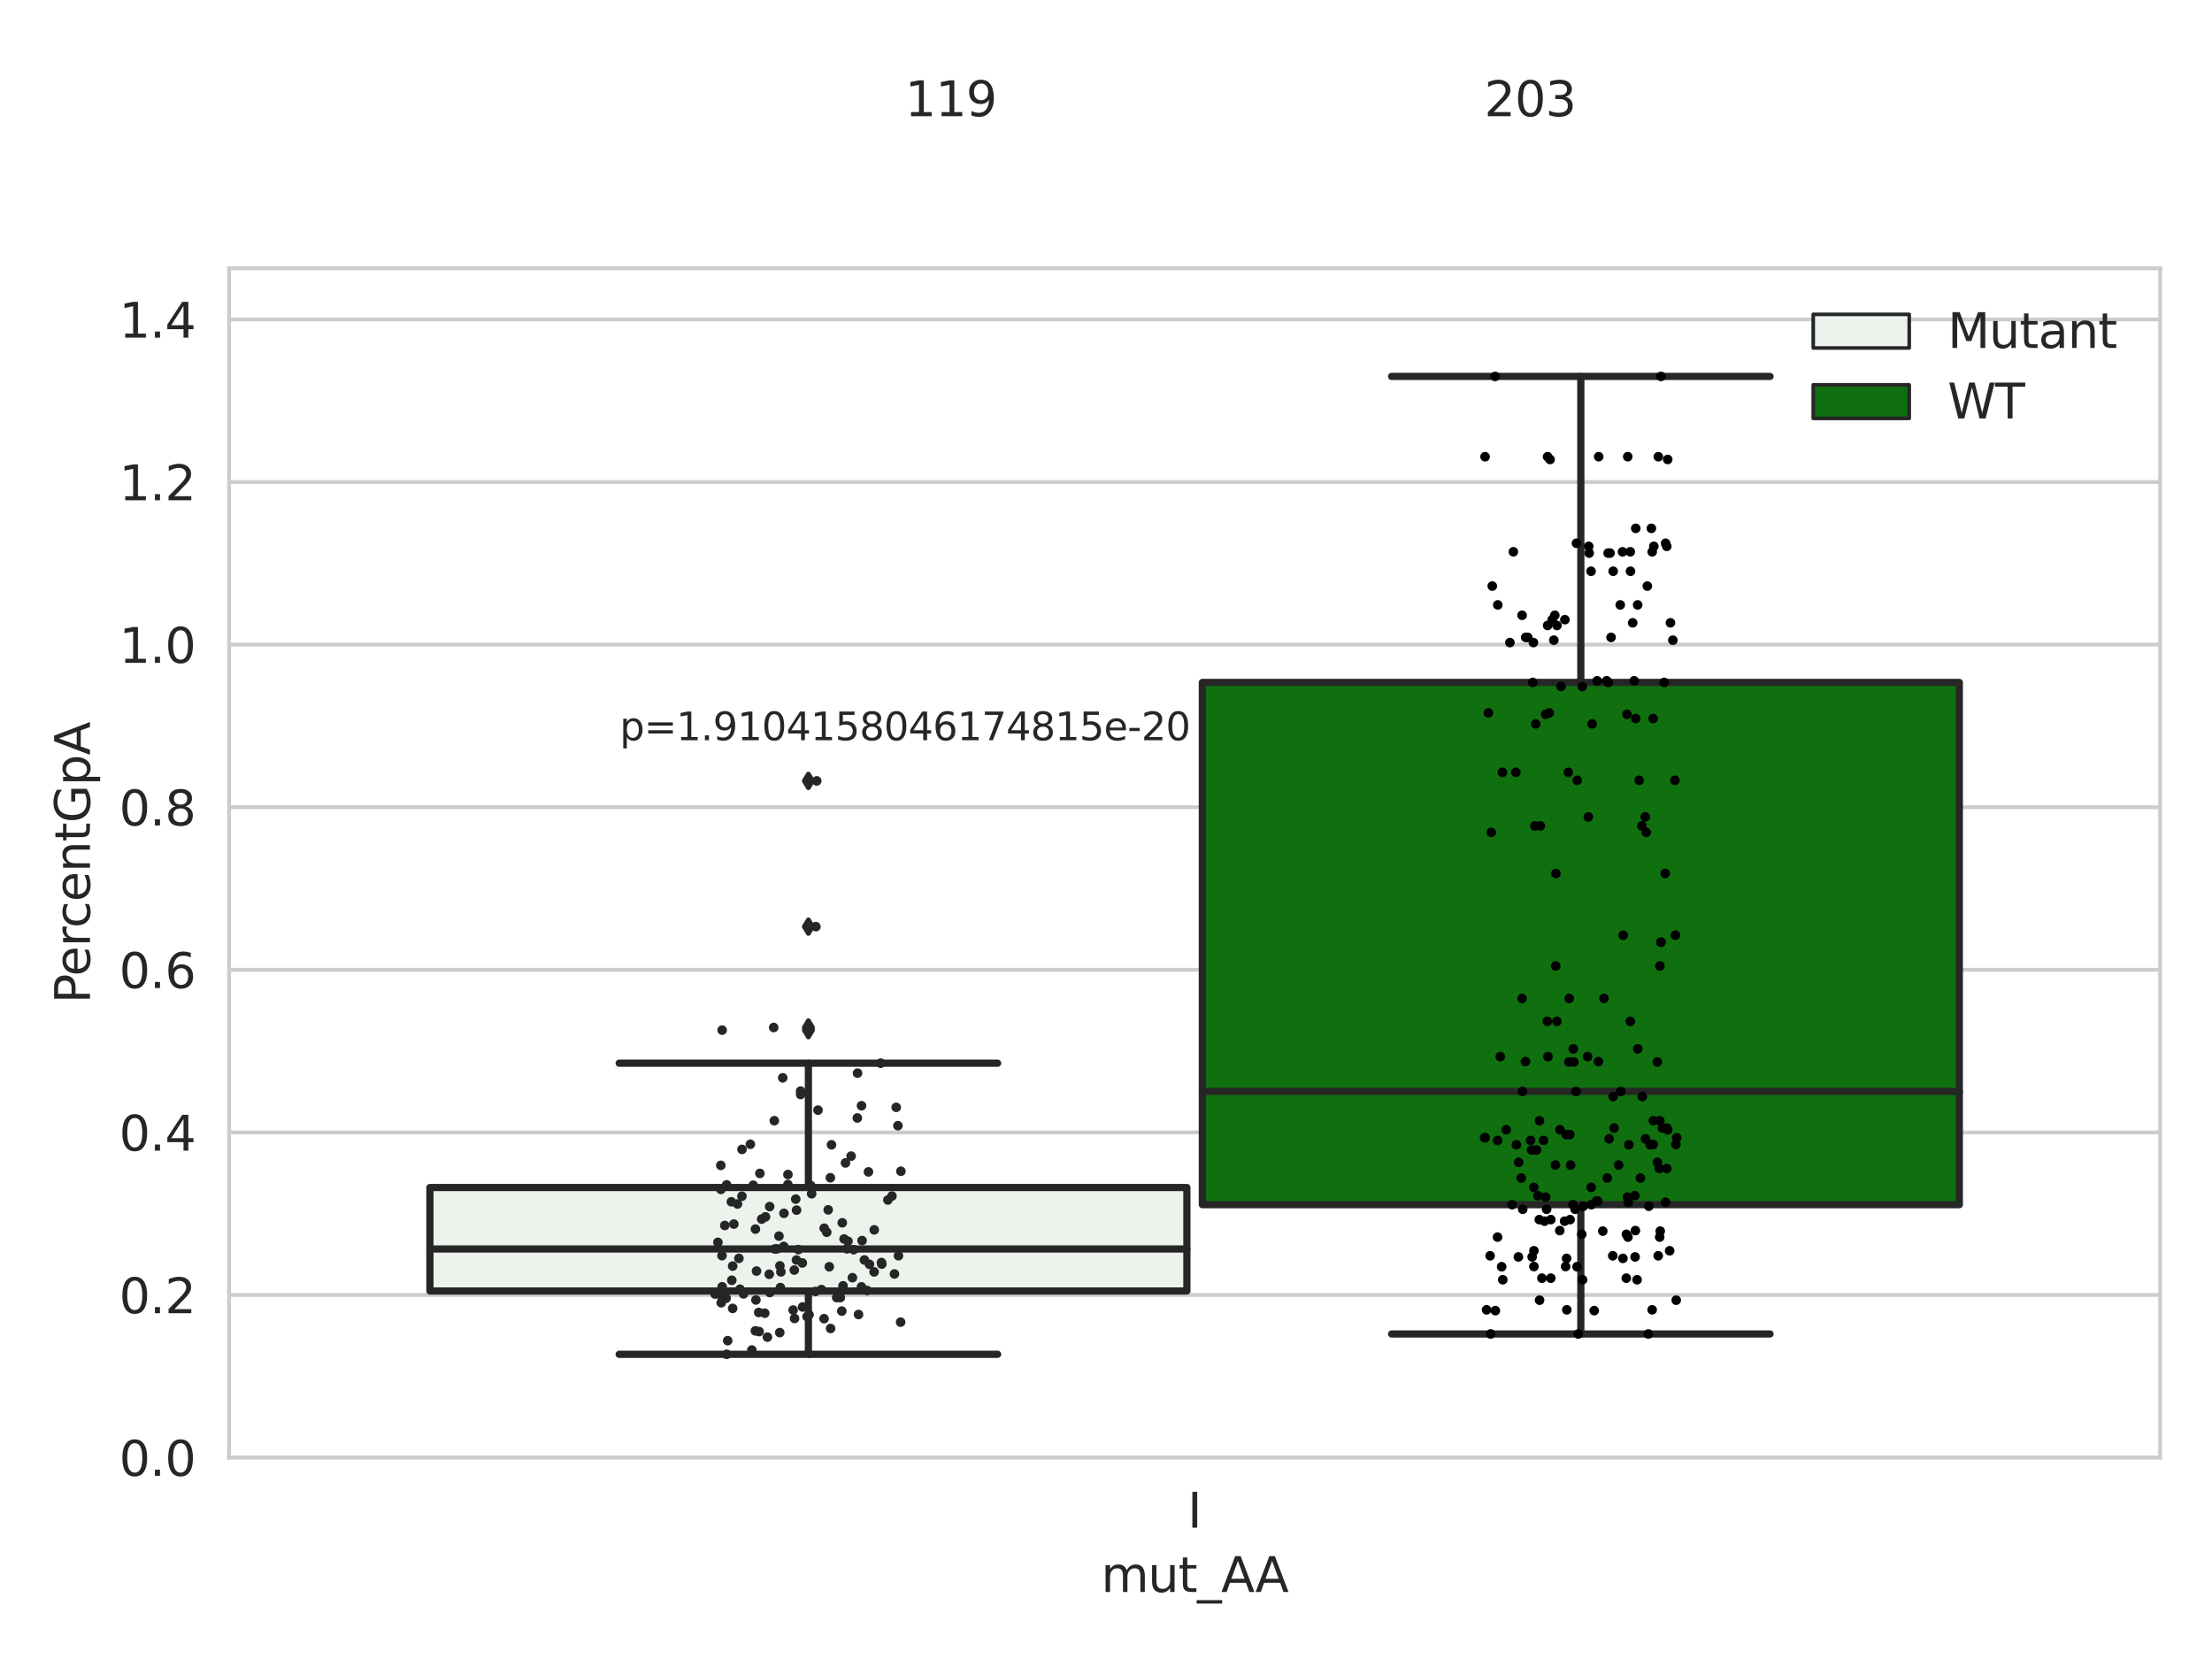 <?xml version="1.0" encoding="utf-8" standalone="no"?>
<!DOCTYPE svg PUBLIC "-//W3C//DTD SVG 1.1//EN"
  "http://www.w3.org/Graphics/SVG/1.1/DTD/svg11.dtd">
<svg xmlns:xlink="http://www.w3.org/1999/xlink" width="460.8pt" height="345.6pt" viewBox="0 0 460.8 345.6" xmlns="http://www.w3.org/2000/svg" version="1.1">
 <defs>
  <style type="text/css">*{stroke-linejoin: round; stroke-linecap: butt}</style>
 </defs>
 <g id="figure_1">
  <g id="patch_1">
   <path d="M 0 345.6 
L 460.8 345.6 
L 460.8 0 
L 0 0 
z
" style="fill: #ffffff"/>
  </g>
  <g id="axes_1">
   <g id="patch_2">
    <path d="M 47.72 303.64 
L 450 303.64 
L 450 55.89 
L 47.72 55.89 
z
" style="fill: #ffffff"/>
   </g>
   <g id="matplotlib.axis_1">
    <g id="xtick_1">
     <g id="text_1">
      <!-- I -->
      <g style="fill: #262626" transform="translate(247.385 318.238)scale(0.1 -0.1)">
       <defs>
        <path id="DejaVuSans-49" d="M 628 4666 
L 1259 4666 
L 1259 0 
L 628 0 
L 628 4666 
z
" transform="scale(0.016)"/>
       </defs>
       <use xlink:href="#DejaVuSans-49"/>
      </g>
     </g>
    </g>
    <g id="text_2">
     <!-- mut_AA -->
     <g style="fill: #262626" transform="translate(229.383 331.638)scale(0.1 -0.1)">
      <defs>
       <path id="DejaVuSans-6d" d="M 3328 2828 
Q 3544 3216 3844 3400 
Q 4144 3584 4550 3584 
Q 5097 3584 5394 3201 
Q 5691 2819 5691 2113 
L 5691 0 
L 5113 0 
L 5113 2094 
Q 5113 2597 4934 2840 
Q 4756 3084 4391 3084 
Q 3944 3084 3684 2787 
Q 3425 2491 3425 1978 
L 3425 0 
L 2847 0 
L 2847 2094 
Q 2847 2600 2669 2842 
Q 2491 3084 2119 3084 
Q 1678 3084 1418 2786 
Q 1159 2488 1159 1978 
L 1159 0 
L 581 0 
L 581 3500 
L 1159 3500 
L 1159 2956 
Q 1356 3278 1631 3431 
Q 1906 3584 2284 3584 
Q 2666 3584 2933 3390 
Q 3200 3197 3328 2828 
z
" transform="scale(0.016)"/>
       <path id="DejaVuSans-75" d="M 544 1381 
L 544 3500 
L 1119 3500 
L 1119 1403 
Q 1119 906 1312 657 
Q 1506 409 1894 409 
Q 2359 409 2629 706 
Q 2900 1003 2900 1516 
L 2900 3500 
L 3475 3500 
L 3475 0 
L 2900 0 
L 2900 538 
Q 2691 219 2414 64 
Q 2138 -91 1772 -91 
Q 1169 -91 856 284 
Q 544 659 544 1381 
z
M 1991 3584 
L 1991 3584 
z
" transform="scale(0.016)"/>
       <path id="DejaVuSans-74" d="M 1172 4494 
L 1172 3500 
L 2356 3500 
L 2356 3053 
L 1172 3053 
L 1172 1153 
Q 1172 725 1289 603 
Q 1406 481 1766 481 
L 2356 481 
L 2356 0 
L 1766 0 
Q 1100 0 847 248 
Q 594 497 594 1153 
L 594 3053 
L 172 3053 
L 172 3500 
L 594 3500 
L 594 4494 
L 1172 4494 
z
" transform="scale(0.016)"/>
       <path id="DejaVuSans-5f" d="M 3263 -1063 
L 3263 -1509 
L -63 -1509 
L -63 -1063 
L 3263 -1063 
z
" transform="scale(0.016)"/>
       <path id="DejaVuSans-41" d="M 2188 4044 
L 1331 1722 
L 3047 1722 
L 2188 4044 
z
M 1831 4666 
L 2547 4666 
L 4325 0 
L 3669 0 
L 3244 1197 
L 1141 1197 
L 716 0 
L 50 0 
L 1831 4666 
z
" transform="scale(0.016)"/>
      </defs>
      <use xlink:href="#DejaVuSans-6d"/>
      <use xlink:href="#DejaVuSans-75" x="97.412"/>
      <use xlink:href="#DejaVuSans-74" x="160.791"/>
      <use xlink:href="#DejaVuSans-5f" x="200"/>
      <use xlink:href="#DejaVuSans-41" x="250"/>
      <use xlink:href="#DejaVuSans-41" x="321.158"/>
     </g>
    </g>
   </g>
   <g id="matplotlib.axis_2">
    <g id="ytick_1">
     <g id="line2d_1">
      <path d="M 47.72 303.64 
L 450 303.64 
" clip-path="url(#p219a4d8adb)" style="fill: none; stroke: #cccccc; stroke-width: 0.8; stroke-linecap: round"/>
     </g>
     <g id="text_3">
      <!-- 0.0 -->
      <g style="fill: #262626" transform="translate(24.817 307.439)scale(0.1 -0.1)">
       <defs>
        <path id="DejaVuSans-30" d="M 2034 4250 
Q 1547 4250 1301 3770 
Q 1056 3291 1056 2328 
Q 1056 1369 1301 889 
Q 1547 409 2034 409 
Q 2525 409 2770 889 
Q 3016 1369 3016 2328 
Q 3016 3291 2770 3770 
Q 2525 4250 2034 4250 
z
M 2034 4750 
Q 2819 4750 3233 4129 
Q 3647 3509 3647 2328 
Q 3647 1150 3233 529 
Q 2819 -91 2034 -91 
Q 1250 -91 836 529 
Q 422 1150 422 2328 
Q 422 3509 836 4129 
Q 1250 4750 2034 4750 
z
" transform="scale(0.016)"/>
        <path id="DejaVuSans-2e" d="M 684 794 
L 1344 794 
L 1344 0 
L 684 0 
L 684 794 
z
" transform="scale(0.016)"/>
       </defs>
       <use xlink:href="#DejaVuSans-30"/>
       <use xlink:href="#DejaVuSans-2e" x="63.623"/>
       <use xlink:href="#DejaVuSans-30" x="95.41"/>
      </g>
     </g>
    </g>
    <g id="ytick_2">
     <g id="line2d_2">
      <path d="M 47.72 269.769 
L 450 269.769 
" clip-path="url(#p219a4d8adb)" style="fill: none; stroke: #cccccc; stroke-width: 0.8; stroke-linecap: round"/>
     </g>
     <g id="text_4">
      <!-- 0.2 -->
      <g style="fill: #262626" transform="translate(24.817 273.568)scale(0.1 -0.1)">
       <defs>
        <path id="DejaVuSans-32" d="M 1228 531 
L 3431 531 
L 3431 0 
L 469 0 
L 469 531 
Q 828 903 1448 1529 
Q 2069 2156 2228 2338 
Q 2531 2678 2651 2914 
Q 2772 3150 2772 3378 
Q 2772 3750 2511 3984 
Q 2250 4219 1831 4219 
Q 1534 4219 1204 4116 
Q 875 4013 500 3803 
L 500 4441 
Q 881 4594 1212 4672 
Q 1544 4750 1819 4750 
Q 2544 4750 2975 4387 
Q 3406 4025 3406 3419 
Q 3406 3131 3298 2873 
Q 3191 2616 2906 2266 
Q 2828 2175 2409 1742 
Q 1991 1309 1228 531 
z
" transform="scale(0.016)"/>
       </defs>
       <use xlink:href="#DejaVuSans-30"/>
       <use xlink:href="#DejaVuSans-2e" x="63.623"/>
       <use xlink:href="#DejaVuSans-32" x="95.41"/>
      </g>
     </g>
    </g>
    <g id="ytick_3">
     <g id="line2d_3">
      <path d="M 47.72 235.898 
L 450 235.898 
" clip-path="url(#p219a4d8adb)" style="fill: none; stroke: #cccccc; stroke-width: 0.8; stroke-linecap: round"/>
     </g>
     <g id="text_5">
      <!-- 0.4 -->
      <g style="fill: #262626" transform="translate(24.817 239.697)scale(0.1 -0.1)">
       <defs>
        <path id="DejaVuSans-34" d="M 2419 4116 
L 825 1625 
L 2419 1625 
L 2419 4116 
z
M 2253 4666 
L 3047 4666 
L 3047 1625 
L 3713 1625 
L 3713 1100 
L 3047 1100 
L 3047 0 
L 2419 0 
L 2419 1100 
L 313 1100 
L 313 1709 
L 2253 4666 
z
" transform="scale(0.016)"/>
       </defs>
       <use xlink:href="#DejaVuSans-30"/>
       <use xlink:href="#DejaVuSans-2e" x="63.623"/>
       <use xlink:href="#DejaVuSans-34" x="95.41"/>
      </g>
     </g>
    </g>
    <g id="ytick_4">
     <g id="line2d_4">
      <path d="M 47.72 202.026 
L 450 202.026 
" clip-path="url(#p219a4d8adb)" style="fill: none; stroke: #cccccc; stroke-width: 0.8; stroke-linecap: round"/>
     </g>
     <g id="text_6">
      <!-- 0.6 -->
      <g style="fill: #262626" transform="translate(24.817 205.826)scale(0.1 -0.1)">
       <defs>
        <path id="DejaVuSans-36" d="M 2113 2584 
Q 1688 2584 1439 2293 
Q 1191 2003 1191 1497 
Q 1191 994 1439 701 
Q 1688 409 2113 409 
Q 2538 409 2786 701 
Q 3034 994 3034 1497 
Q 3034 2003 2786 2293 
Q 2538 2584 2113 2584 
z
M 3366 4563 
L 3366 3988 
Q 3128 4100 2886 4159 
Q 2644 4219 2406 4219 
Q 1781 4219 1451 3797 
Q 1122 3375 1075 2522 
Q 1259 2794 1537 2939 
Q 1816 3084 2150 3084 
Q 2853 3084 3261 2657 
Q 3669 2231 3669 1497 
Q 3669 778 3244 343 
Q 2819 -91 2113 -91 
Q 1303 -91 875 529 
Q 447 1150 447 2328 
Q 447 3434 972 4092 
Q 1497 4750 2381 4750 
Q 2619 4750 2861 4703 
Q 3103 4656 3366 4563 
z
" transform="scale(0.016)"/>
       </defs>
       <use xlink:href="#DejaVuSans-30"/>
       <use xlink:href="#DejaVuSans-2e" x="63.623"/>
       <use xlink:href="#DejaVuSans-36" x="95.41"/>
      </g>
     </g>
    </g>
    <g id="ytick_5">
     <g id="line2d_5">
      <path d="M 47.72 168.155 
L 450 168.155 
" clip-path="url(#p219a4d8adb)" style="fill: none; stroke: #cccccc; stroke-width: 0.8; stroke-linecap: round"/>
     </g>
     <g id="text_7">
      <!-- 0.8 -->
      <g style="fill: #262626" transform="translate(24.817 171.954)scale(0.1 -0.1)">
       <defs>
        <path id="DejaVuSans-38" d="M 2034 2216 
Q 1584 2216 1326 1975 
Q 1069 1734 1069 1313 
Q 1069 891 1326 650 
Q 1584 409 2034 409 
Q 2484 409 2743 651 
Q 3003 894 3003 1313 
Q 3003 1734 2745 1975 
Q 2488 2216 2034 2216 
z
M 1403 2484 
Q 997 2584 770 2862 
Q 544 3141 544 3541 
Q 544 4100 942 4425 
Q 1341 4750 2034 4750 
Q 2731 4750 3128 4425 
Q 3525 4100 3525 3541 
Q 3525 3141 3298 2862 
Q 3072 2584 2669 2484 
Q 3125 2378 3379 2068 
Q 3634 1759 3634 1313 
Q 3634 634 3220 271 
Q 2806 -91 2034 -91 
Q 1263 -91 848 271 
Q 434 634 434 1313 
Q 434 1759 690 2068 
Q 947 2378 1403 2484 
z
M 1172 3481 
Q 1172 3119 1398 2916 
Q 1625 2713 2034 2713 
Q 2441 2713 2670 2916 
Q 2900 3119 2900 3481 
Q 2900 3844 2670 4047 
Q 2441 4250 2034 4250 
Q 1625 4250 1398 4047 
Q 1172 3844 1172 3481 
z
" transform="scale(0.016)"/>
       </defs>
       <use xlink:href="#DejaVuSans-30"/>
       <use xlink:href="#DejaVuSans-2e" x="63.623"/>
       <use xlink:href="#DejaVuSans-38" x="95.41"/>
      </g>
     </g>
    </g>
    <g id="ytick_6">
     <g id="line2d_6">
      <path d="M 47.72 134.284 
L 450 134.284 
" clip-path="url(#p219a4d8adb)" style="fill: none; stroke: #cccccc; stroke-width: 0.8; stroke-linecap: round"/>
     </g>
     <g id="text_8">
      <!-- 1.0 -->
      <g style="fill: #262626" transform="translate(24.817 138.083)scale(0.1 -0.1)">
       <defs>
        <path id="DejaVuSans-31" d="M 794 531 
L 1825 531 
L 1825 4091 
L 703 3866 
L 703 4441 
L 1819 4666 
L 2450 4666 
L 2450 531 
L 3481 531 
L 3481 0 
L 794 0 
L 794 531 
z
" transform="scale(0.016)"/>
       </defs>
       <use xlink:href="#DejaVuSans-31"/>
       <use xlink:href="#DejaVuSans-2e" x="63.623"/>
       <use xlink:href="#DejaVuSans-30" x="95.41"/>
      </g>
     </g>
    </g>
    <g id="ytick_7">
     <g id="line2d_7">
      <path d="M 47.72 100.413 
L 450 100.413 
" clip-path="url(#p219a4d8adb)" style="fill: none; stroke: #cccccc; stroke-width: 0.8; stroke-linecap: round"/>
     </g>
     <g id="text_9">
      <!-- 1.2 -->
      <g style="fill: #262626" transform="translate(24.817 104.212)scale(0.1 -0.1)">
       <use xlink:href="#DejaVuSans-31"/>
       <use xlink:href="#DejaVuSans-2e" x="63.623"/>
       <use xlink:href="#DejaVuSans-32" x="95.41"/>
      </g>
     </g>
    </g>
    <g id="ytick_8">
     <g id="line2d_8">
      <path d="M 47.72 66.542 
L 450 66.542 
" clip-path="url(#p219a4d8adb)" style="fill: none; stroke: #cccccc; stroke-width: 0.8; stroke-linecap: round"/>
     </g>
     <g id="text_10">
      <!-- 1.4 -->
      <g style="fill: #262626" transform="translate(24.817 70.341)scale(0.1 -0.1)">
       <use xlink:href="#DejaVuSans-31"/>
       <use xlink:href="#DejaVuSans-2e" x="63.623"/>
       <use xlink:href="#DejaVuSans-34" x="95.41"/>
      </g>
     </g>
    </g>
    <g id="text_11">
     <!-- PercentGpA -->
     <g style="fill: #262626" transform="translate(18.737 209.041)rotate(-90)scale(0.1 -0.1)">
      <defs>
       <path id="DejaVuSans-50" d="M 1259 4147 
L 1259 2394 
L 2053 2394 
Q 2494 2394 2734 2622 
Q 2975 2850 2975 3272 
Q 2975 3691 2734 3919 
Q 2494 4147 2053 4147 
L 1259 4147 
z
M 628 4666 
L 2053 4666 
Q 2838 4666 3239 4311 
Q 3641 3956 3641 3272 
Q 3641 2581 3239 2228 
Q 2838 1875 2053 1875 
L 1259 1875 
L 1259 0 
L 628 0 
L 628 4666 
z
" transform="scale(0.016)"/>
       <path id="DejaVuSans-65" d="M 3597 1894 
L 3597 1613 
L 953 1613 
Q 991 1019 1311 708 
Q 1631 397 2203 397 
Q 2534 397 2845 478 
Q 3156 559 3463 722 
L 3463 178 
Q 3153 47 2828 -22 
Q 2503 -91 2169 -91 
Q 1331 -91 842 396 
Q 353 884 353 1716 
Q 353 2575 817 3079 
Q 1281 3584 2069 3584 
Q 2775 3584 3186 3129 
Q 3597 2675 3597 1894 
z
M 3022 2063 
Q 3016 2534 2758 2815 
Q 2500 3097 2075 3097 
Q 1594 3097 1305 2825 
Q 1016 2553 972 2059 
L 3022 2063 
z
" transform="scale(0.016)"/>
       <path id="DejaVuSans-72" d="M 2631 2963 
Q 2534 3019 2420 3045 
Q 2306 3072 2169 3072 
Q 1681 3072 1420 2755 
Q 1159 2438 1159 1844 
L 1159 0 
L 581 0 
L 581 3500 
L 1159 3500 
L 1159 2956 
Q 1341 3275 1631 3429 
Q 1922 3584 2338 3584 
Q 2397 3584 2469 3576 
Q 2541 3569 2628 3553 
L 2631 2963 
z
" transform="scale(0.016)"/>
       <path id="DejaVuSans-63" d="M 3122 3366 
L 3122 2828 
Q 2878 2963 2633 3030 
Q 2388 3097 2138 3097 
Q 1578 3097 1268 2742 
Q 959 2388 959 1747 
Q 959 1106 1268 751 
Q 1578 397 2138 397 
Q 2388 397 2633 464 
Q 2878 531 3122 666 
L 3122 134 
Q 2881 22 2623 -34 
Q 2366 -91 2075 -91 
Q 1284 -91 818 406 
Q 353 903 353 1747 
Q 353 2603 823 3093 
Q 1294 3584 2113 3584 
Q 2378 3584 2631 3529 
Q 2884 3475 3122 3366 
z
" transform="scale(0.016)"/>
       <path id="DejaVuSans-6e" d="M 3513 2113 
L 3513 0 
L 2938 0 
L 2938 2094 
Q 2938 2591 2744 2837 
Q 2550 3084 2163 3084 
Q 1697 3084 1428 2787 
Q 1159 2491 1159 1978 
L 1159 0 
L 581 0 
L 581 3500 
L 1159 3500 
L 1159 2956 
Q 1366 3272 1645 3428 
Q 1925 3584 2291 3584 
Q 2894 3584 3203 3211 
Q 3513 2838 3513 2113 
z
" transform="scale(0.016)"/>
       <path id="DejaVuSans-47" d="M 3809 666 
L 3809 1919 
L 2778 1919 
L 2778 2438 
L 4434 2438 
L 4434 434 
Q 4069 175 3628 42 
Q 3188 -91 2688 -91 
Q 1594 -91 976 548 
Q 359 1188 359 2328 
Q 359 3472 976 4111 
Q 1594 4750 2688 4750 
Q 3144 4750 3555 4637 
Q 3966 4525 4313 4306 
L 4313 3634 
Q 3963 3931 3569 4081 
Q 3175 4231 2741 4231 
Q 1884 4231 1454 3753 
Q 1025 3275 1025 2328 
Q 1025 1384 1454 906 
Q 1884 428 2741 428 
Q 3075 428 3337 486 
Q 3600 544 3809 666 
z
" transform="scale(0.016)"/>
       <path id="DejaVuSans-70" d="M 1159 525 
L 1159 -1331 
L 581 -1331 
L 581 3500 
L 1159 3500 
L 1159 2969 
Q 1341 3281 1617 3432 
Q 1894 3584 2278 3584 
Q 2916 3584 3314 3078 
Q 3713 2572 3713 1747 
Q 3713 922 3314 415 
Q 2916 -91 2278 -91 
Q 1894 -91 1617 61 
Q 1341 213 1159 525 
z
M 3116 1747 
Q 3116 2381 2855 2742 
Q 2594 3103 2138 3103 
Q 1681 3103 1420 2742 
Q 1159 2381 1159 1747 
Q 1159 1113 1420 752 
Q 1681 391 2138 391 
Q 2594 391 2855 752 
Q 3116 1113 3116 1747 
z
" transform="scale(0.016)"/>
      </defs>
      <use xlink:href="#DejaVuSans-50"/>
      <use xlink:href="#DejaVuSans-65" x="56.678"/>
      <use xlink:href="#DejaVuSans-72" x="118.201"/>
      <use xlink:href="#DejaVuSans-63" x="157.064"/>
      <use xlink:href="#DejaVuSans-65" x="212.045"/>
      <use xlink:href="#DejaVuSans-6e" x="273.568"/>
      <use xlink:href="#DejaVuSans-74" x="336.947"/>
      <use xlink:href="#DejaVuSans-47" x="376.156"/>
      <use xlink:href="#DejaVuSans-70" x="453.646"/>
      <use xlink:href="#DejaVuSans-41" x="517.123"/>
     </g>
    </g>
   </g>
   <g id="patch_3">
    <path d="M 89.557 268.931 
L 247.251 268.931 
L 247.251 247.379 
L 89.557 247.379 
L 89.557 268.931 
z
" clip-path="url(#p219a4d8adb)" style="fill: #ecf2ec; stroke: #262626; stroke-width: 1.5; stroke-linejoin: miter"/>
   </g>
   <g id="patch_4">
    <path d="M 250.469 250.954 
L 408.163 250.954 
L 408.163 142.158 
L 250.469 142.158 
L 250.469 250.954 
z
" clip-path="url(#p219a4d8adb)" style="fill: #107010; stroke: #262626; stroke-width: 1.5; stroke-linejoin: miter"/>
   </g>
   <g id="patch_5">
    <path d="M 248.86 303.64 
L 248.86 303.64 
L 248.86 303.64 
L 248.86 303.64 
z
" clip-path="url(#p219a4d8adb)" style="fill: #ecf2ec; stroke: #262626; stroke-width: 0.75; stroke-linejoin: miter"/>
   </g>
   <g id="patch_6">
    <path d="M 248.86 303.64 
L 248.86 303.64 
L 248.86 303.64 
L 248.86 303.64 
z
" clip-path="url(#p219a4d8adb)" style="fill: #107010; stroke: #262626; stroke-width: 0.75; stroke-linejoin: miter"/>
   </g>
   <g id="PathCollection_1"/>
   <g id="PathCollection_2"/>
   <g id="line2d_9">
    <path d="M 168.404 268.931 
L 168.404 282.127 
" clip-path="url(#p219a4d8adb)" style="fill: none; stroke: #262626; stroke-width: 1.5; stroke-linecap: round"/>
   </g>
   <g id="line2d_10">
    <path d="M 168.404 247.379 
L 168.404 221.48 
" clip-path="url(#p219a4d8adb)" style="fill: none; stroke: #262626; stroke-width: 1.5; stroke-linecap: round"/>
   </g>
   <g id="line2d_11">
    <path d="M 128.981 282.127 
L 207.827 282.127 
" clip-path="url(#p219a4d8adb)" style="fill: none; stroke: #262626; stroke-width: 1.5; stroke-linecap: round"/>
   </g>
   <g id="line2d_12">
    <path d="M 128.981 221.48 
L 207.827 221.48 
" clip-path="url(#p219a4d8adb)" style="fill: none; stroke: #262626; stroke-width: 1.5; stroke-linecap: round"/>
   </g>
   <g id="line2d_13">
    <defs>
     <path id="m3446008f9d" d="M -0 1.414 
L 0.849 0 
L 0 -1.414 
L -0.849 -0 
z
" style="stroke: #262626; stroke-linejoin: miter"/>
    </defs>
    <g clip-path="url(#p219a4d8adb)">
     <use xlink:href="#m3446008f9d" x="168.404" y="214.043" style="fill: #262626; stroke: #262626; stroke-linejoin: miter"/>
     <use xlink:href="#m3446008f9d" x="168.404" y="193.035" style="fill: #262626; stroke: #262626; stroke-linejoin: miter"/>
     <use xlink:href="#m3446008f9d" x="168.404" y="162.674" style="fill: #262626; stroke: #262626; stroke-linejoin: miter"/>
     <use xlink:href="#m3446008f9d" x="168.404" y="214.598" style="fill: #262626; stroke: #262626; stroke-linejoin: miter"/>
    </g>
   </g>
   <g id="line2d_14">
    <path d="M 329.316 250.954 
L 329.316 277.888 
" clip-path="url(#p219a4d8adb)" style="fill: none; stroke: #262626; stroke-width: 1.5; stroke-linecap: round"/>
   </g>
   <g id="line2d_15">
    <path d="M 329.316 142.158 
L 329.316 78.412 
" clip-path="url(#p219a4d8adb)" style="fill: none; stroke: #262626; stroke-width: 1.5; stroke-linecap: round"/>
   </g>
   <g id="line2d_16">
    <path d="M 289.893 277.888 
L 368.739 277.888 
" clip-path="url(#p219a4d8adb)" style="fill: none; stroke: #262626; stroke-width: 1.5; stroke-linecap: round"/>
   </g>
   <g id="line2d_17">
    <path d="M 289.893 78.412 
L 368.739 78.412 
" clip-path="url(#p219a4d8adb)" style="fill: none; stroke: #262626; stroke-width: 1.5; stroke-linecap: round"/>
   </g>
   <g id="line2d_18"/>
   <g id="line2d_19">
    <path d="M 89.557 260.184 
L 247.251 260.184 
" clip-path="url(#p219a4d8adb)" style="fill: none; stroke: #262626; stroke-width: 1.5; stroke-linecap: round"/>
   </g>
   <g id="line2d_20">
    <path d="M 250.469 227.364 
L 408.163 227.364 
" clip-path="url(#p219a4d8adb)" style="fill: none; stroke: #262626; stroke-width: 1.5; stroke-linecap: round"/>
   </g>
   <g id="patch_7">
    <path d="M 47.72 303.64 
L 47.72 55.89 
" style="fill: none; stroke: #cccccc; stroke-width: 0.8; stroke-linejoin: miter; stroke-linecap: square"/>
   </g>
   <g id="patch_8">
    <path d="M 450 303.64 
L 450 55.89 
" style="fill: none; stroke: #cccccc; stroke-width: 0.8; stroke-linejoin: miter; stroke-linecap: square"/>
   </g>
   <g id="patch_9">
    <path d="M 47.72 303.64 
L 450 303.64 
" style="fill: none; stroke: #cccccc; stroke-width: 0.8; stroke-linejoin: miter; stroke-linecap: square"/>
   </g>
   <g id="patch_10">
    <path d="M 47.72 55.89 
L 450 55.89 
" style="fill: none; stroke: #cccccc; stroke-width: 0.8; stroke-linejoin: miter; stroke-linecap: square"/>
   </g>
   <g id="PathCollection_3">
    <defs>
     <path id="C0_0_e2d0e62e22" d="M 0 1 
C 0.265 1 0.52 0.895 0.707 0.707 
C 0.895 0.52 1 0.265 1 -0 
C 1 -0.265 0.895 -0.52 0.707 -0.707 
C 0.52 -0.895 0.265 -1 0 -1 
C -0.265 -1 -0.52 -0.895 -0.707 -0.707 
C -0.895 -0.52 -1 -0.265 -1 0 
C -1 0.265 -0.895 0.52 -0.707 0.707 
C -0.52 0.895 -0.265 1 0 1 
z
"/>
    </defs>
    <g clip-path="url(#p219a4d8adb)">
     <use xlink:href="#C0_0_e2d0e62e22" x="161.171" y="214.043" style="fill: #262626"/>
    </g>
    <g clip-path="url(#p219a4d8adb)">
     <use xlink:href="#C0_0_e2d0e62e22" x="162.673" y="264.963" style="fill: #262626"/>
    </g>
    <g clip-path="url(#p219a4d8adb)">
     <use xlink:href="#C0_0_e2d0e62e22" x="175.457" y="254.729" style="fill: #262626"/>
    </g>
    <g clip-path="url(#p219a4d8adb)">
     <use xlink:href="#C0_0_e2d0e62e22" x="171.665" y="274.704" style="fill: #262626"/>
    </g>
    <g clip-path="url(#p219a4d8adb)">
     <use xlink:href="#C0_0_e2d0e62e22" x="151.593" y="279.282" style="fill: #262626"/>
    </g>
    <g clip-path="url(#p219a4d8adb)">
     <use xlink:href="#C0_0_e2d0e62e22" x="175.618" y="267.856" style="fill: #262626"/>
    </g>
    <g clip-path="url(#p219a4d8adb)">
     <use xlink:href="#C0_0_e2d0e62e22" x="162.272" y="257.498" style="fill: #262626"/>
    </g>
    <g clip-path="url(#p219a4d8adb)">
     <use xlink:href="#C0_0_e2d0e62e22" x="153.63" y="250.813" style="fill: #262626"/>
    </g>
    <g clip-path="url(#p219a4d8adb)">
     <use xlink:href="#C0_0_e2d0e62e22" x="179.584" y="258.436" style="fill: #262626"/>
    </g>
    <g clip-path="url(#p219a4d8adb)">
     <use xlink:href="#C0_0_e2d0e62e22" x="183.693" y="263.343" style="fill: #262626"/>
    </g>
    <g clip-path="url(#p219a4d8adb)">
     <use xlink:href="#C0_0_e2d0e62e22" x="157.352" y="277.244" style="fill: #262626"/>
    </g>
    <g clip-path="url(#p219a4d8adb)">
     <use xlink:href="#C0_0_e2d0e62e22" x="161.856" y="260.165" style="fill: #262626"/>
    </g>
    <g clip-path="url(#p219a4d8adb)">
     <use xlink:href="#C0_0_e2d0e62e22" x="183.468" y="221.48" style="fill: #262626"/>
    </g>
    <g clip-path="url(#p219a4d8adb)">
     <use xlink:href="#C0_0_e2d0e62e22" x="178.85" y="273.835" style="fill: #262626"/>
    </g>
    <g clip-path="url(#p219a4d8adb)">
     <use xlink:href="#C0_0_e2d0e62e22" x="152.447" y="266.702" style="fill: #262626"/>
    </g>
    <g clip-path="url(#p219a4d8adb)">
     <use xlink:href="#C0_0_e2d0e62e22" x="187.048" y="234.501" style="fill: #262626"/>
    </g>
    <g clip-path="url(#p219a4d8adb)">
     <use xlink:href="#C0_0_e2d0e62e22" x="167.19" y="272.271" style="fill: #262626"/>
    </g>
    <g clip-path="url(#p219a4d8adb)">
     <use xlink:href="#C0_0_e2d0e62e22" x="151.367" y="246.829" style="fill: #262626"/>
    </g>
    <g clip-path="url(#p219a4d8adb)">
     <use xlink:href="#C0_0_e2d0e62e22" x="166.784" y="227.295" style="fill: #262626"/>
    </g>
    <g clip-path="url(#p219a4d8adb)">
     <use xlink:href="#C0_0_e2d0e62e22" x="152.875" y="254.997" style="fill: #262626"/>
    </g>
    <g clip-path="url(#p219a4d8adb)">
     <use xlink:href="#C0_0_e2d0e62e22" x="169.965" y="193.035" style="fill: #262626"/>
    </g>
    <g clip-path="url(#p219a4d8adb)">
     <use xlink:href="#C0_0_e2d0e62e22" x="163.312" y="252.757" style="fill: #262626"/>
    </g>
    <g clip-path="url(#p219a4d8adb)">
     <use xlink:href="#C0_0_e2d0e62e22" x="165.222" y="272.906" style="fill: #262626"/>
    </g>
    <g clip-path="url(#p219a4d8adb)">
     <use xlink:href="#C0_0_e2d0e62e22" x="167.136" y="263.1" style="fill: #262626"/>
    </g>
    <g clip-path="url(#p219a4d8adb)">
     <use xlink:href="#C0_0_e2d0e62e22" x="150.46" y="270.513" style="fill: #262626"/>
    </g>
    <g clip-path="url(#p219a4d8adb)">
     <use xlink:href="#C0_0_e2d0e62e22" x="187.615" y="275.424" style="fill: #262626"/>
    </g>
    <g clip-path="url(#p219a4d8adb)">
     <use xlink:href="#C0_0_e2d0e62e22" x="179.47" y="230.349" style="fill: #262626"/>
    </g>
    <g clip-path="url(#p219a4d8adb)">
     <use xlink:href="#C0_0_e2d0e62e22" x="160.25" y="265.457" style="fill: #262626"/>
    </g>
    <g clip-path="url(#p219a4d8adb)">
     <use xlink:href="#C0_0_e2d0e62e22" x="169.084" y="248.679" style="fill: #262626"/>
    </g>
    <g clip-path="url(#p219a4d8adb)">
     <use xlink:href="#C0_0_e2d0e62e22" x="170.405" y="231.262" style="fill: #262626"/>
    </g>
    <g clip-path="url(#p219a4d8adb)">
     <use xlink:href="#C0_0_e2d0e62e22" x="162.47" y="263.703" style="fill: #262626"/>
    </g>
    <g clip-path="url(#p219a4d8adb)">
     <use xlink:href="#C0_0_e2d0e62e22" x="187.173" y="261.594" style="fill: #262626"/>
    </g>
    <g clip-path="url(#p219a4d8adb)">
     <use xlink:href="#C0_0_e2d0e62e22" x="172.756" y="263.888" style="fill: #262626"/>
    </g>
    <g clip-path="url(#p219a4d8adb)">
     <use xlink:href="#C0_0_e2d0e62e22" x="152.629" y="263.748" style="fill: #262626"/>
    </g>
    <g clip-path="url(#p219a4d8adb)">
     <use xlink:href="#C0_0_e2d0e62e22" x="149.553" y="258.798" style="fill: #262626"/>
    </g>
    <g clip-path="url(#p219a4d8adb)">
     <use xlink:href="#C0_0_e2d0e62e22" x="180.644" y="268.83" style="fill: #262626"/>
    </g>
    <g clip-path="url(#p219a4d8adb)">
     <use xlink:href="#C0_0_e2d0e62e22" x="150.44" y="268.06" style="fill: #262626"/>
    </g>
    <g clip-path="url(#p219a4d8adb)">
     <use xlink:href="#C0_0_e2d0e62e22" x="160.358" y="269.258" style="fill: #262626"/>
    </g>
    <g clip-path="url(#p219a4d8adb)">
     <use xlink:href="#C0_0_e2d0e62e22" x="175.059" y="270.312" style="fill: #262626"/>
    </g>
    <g clip-path="url(#p219a4d8adb)">
     <use xlink:href="#C0_0_e2d0e62e22" x="175.361" y="273.124" style="fill: #262626"/>
    </g>
    <g clip-path="url(#p219a4d8adb)">
     <use xlink:href="#C0_0_e2d0e62e22" x="181.125" y="263.381" style="fill: #262626"/>
    </g>
    <g clip-path="url(#p219a4d8adb)">
     <use xlink:href="#C0_0_e2d0e62e22" x="165.518" y="274.663" style="fill: #262626"/>
    </g>
    <g clip-path="url(#p219a4d8adb)">
     <use xlink:href="#C0_0_e2d0e62e22" x="157.599" y="264.786" style="fill: #262626"/>
    </g>
    <g clip-path="url(#p219a4d8adb)">
     <use xlink:href="#C0_0_e2d0e62e22" x="156.618" y="281.239" style="fill: #262626"/>
    </g>
    <g clip-path="url(#p219a4d8adb)">
     <use xlink:href="#C0_0_e2d0e62e22" x="154.883" y="269.541" style="fill: #262626"/>
    </g>
    <g clip-path="url(#p219a4d8adb)">
     <use xlink:href="#C0_0_e2d0e62e22" x="163.057" y="224.532" style="fill: #262626"/>
    </g>
    <g clip-path="url(#p219a4d8adb)">
     <use xlink:href="#C0_0_e2d0e62e22" x="168.893" y="246.978" style="fill: #262626"/>
    </g>
    <g clip-path="url(#p219a4d8adb)">
     <use xlink:href="#C0_0_e2d0e62e22" x="176.422" y="260.152" style="fill: #262626"/>
    </g>
    <g clip-path="url(#p219a4d8adb)">
     <use xlink:href="#C0_0_e2d0e62e22" x="176.654" y="258.573" style="fill: #262626"/>
    </g>
    <g clip-path="url(#p219a4d8adb)">
     <use xlink:href="#C0_0_e2d0e62e22" x="180.071" y="262.472" style="fill: #262626"/>
    </g>
    <g clip-path="url(#p219a4d8adb)">
     <use xlink:href="#C0_0_e2d0e62e22" x="150.243" y="271.385" style="fill: #262626"/>
    </g>
    <g clip-path="url(#p219a4d8adb)">
     <use xlink:href="#C0_0_e2d0e62e22" x="168.124" y="274.272" style="fill: #262626"/>
    </g>
    <g clip-path="url(#p219a4d8adb)">
     <use xlink:href="#C0_0_e2d0e62e22" x="150.405" y="261.579" style="fill: #262626"/>
    </g>
    <g clip-path="url(#p219a4d8adb)">
     <use xlink:href="#C0_0_e2d0e62e22" x="159.308" y="273.559" style="fill: #262626"/>
    </g>
    <g clip-path="url(#p219a4d8adb)">
     <use xlink:href="#C0_0_e2d0e62e22" x="150.177" y="247.781" style="fill: #262626"/>
    </g>
    <g clip-path="url(#p219a4d8adb)">
     <use xlink:href="#C0_0_e2d0e62e22" x="156.909" y="246.914" style="fill: #262626"/>
    </g>
    <g clip-path="url(#p219a4d8adb)">
     <use xlink:href="#C0_0_e2d0e62e22" x="176.128" y="242.261" style="fill: #262626"/>
    </g>
    <g clip-path="url(#p219a4d8adb)">
     <use xlink:href="#C0_0_e2d0e62e22" x="182.096" y="264.962" style="fill: #262626"/>
    </g>
    <g clip-path="url(#p219a4d8adb)">
     <use xlink:href="#C0_0_e2d0e62e22" x="180.912" y="244.127" style="fill: #262626"/>
    </g>
    <g clip-path="url(#p219a4d8adb)">
     <use xlink:href="#C0_0_e2d0e62e22" x="183.626" y="263.01" style="fill: #262626"/>
    </g>
    <g clip-path="url(#p219a4d8adb)">
     <use xlink:href="#C0_0_e2d0e62e22" x="165.468" y="264.576" style="fill: #262626"/>
    </g>
    <g clip-path="url(#p219a4d8adb)">
     <use xlink:href="#C0_0_e2d0e62e22" x="177.303" y="240.844" style="fill: #262626"/>
    </g>
    <g clip-path="url(#p219a4d8adb)">
     <use xlink:href="#C0_0_e2d0e62e22" x="164.142" y="244.674" style="fill: #262626"/>
    </g>
    <g clip-path="url(#p219a4d8adb)">
     <use xlink:href="#C0_0_e2d0e62e22" x="158.138" y="277.392" style="fill: #262626"/>
    </g>
    <g clip-path="url(#p219a4d8adb)">
     <use xlink:href="#C0_0_e2d0e62e22" x="153.926" y="262.139" style="fill: #262626"/>
    </g>
    <g clip-path="url(#p219a4d8adb)">
     <use xlink:href="#C0_0_e2d0e62e22" x="171.694" y="255.86" style="fill: #262626"/>
    </g>
    <g clip-path="url(#p219a4d8adb)">
     <use xlink:href="#C0_0_e2d0e62e22" x="184.963" y="249.984" style="fill: #262626"/>
    </g>
    <g clip-path="url(#p219a4d8adb)">
     <use xlink:href="#C0_0_e2d0e62e22" x="168.54" y="273.89" style="fill: #262626"/>
    </g>
    <g clip-path="url(#p219a4d8adb)">
     <use xlink:href="#C0_0_e2d0e62e22" x="166.792" y="228.001" style="fill: #262626"/>
    </g>
    <g clip-path="url(#p219a4d8adb)">
     <use xlink:href="#C0_0_e2d0e62e22" x="150.158" y="242.768" style="fill: #262626"/>
    </g>
    <g clip-path="url(#p219a4d8adb)">
     <use xlink:href="#C0_0_e2d0e62e22" x="170.146" y="162.674" style="fill: #262626"/>
    </g>
    <g clip-path="url(#p219a4d8adb)">
     <use xlink:href="#C0_0_e2d0e62e22" x="172.22" y="256.699" style="fill: #262626"/>
    </g>
    <g clip-path="url(#p219a4d8adb)">
     <use xlink:href="#C0_0_e2d0e62e22" x="152.629" y="272.565" style="fill: #262626"/>
    </g>
    <g clip-path="url(#p219a4d8adb)">
     <use xlink:href="#C0_0_e2d0e62e22" x="173.028" y="276.746" style="fill: #262626"/>
    </g>
    <g clip-path="url(#p219a4d8adb)">
     <use xlink:href="#C0_0_e2d0e62e22" x="187.674" y="243.995" style="fill: #262626"/>
    </g>
    <g clip-path="url(#p219a4d8adb)">
     <use xlink:href="#C0_0_e2d0e62e22" x="157.476" y="270.81" style="fill: #262626"/>
    </g>
    <g clip-path="url(#p219a4d8adb)">
     <use xlink:href="#C0_0_e2d0e62e22" x="156.314" y="238.376" style="fill: #262626"/>
    </g>
    <g clip-path="url(#p219a4d8adb)">
     <use xlink:href="#C0_0_e2d0e62e22" x="164.13" y="246.761" style="fill: #262626"/>
    </g>
    <g clip-path="url(#p219a4d8adb)">
     <use xlink:href="#C0_0_e2d0e62e22" x="171.119" y="268.632" style="fill: #262626"/>
    </g>
    <g clip-path="url(#p219a4d8adb)">
     <use xlink:href="#C0_0_e2d0e62e22" x="158.671" y="253.962" style="fill: #262626"/>
    </g>
    <g clip-path="url(#p219a4d8adb)">
     <use xlink:href="#C0_0_e2d0e62e22" x="151.381" y="282.127" style="fill: #262626"/>
    </g>
    <g clip-path="url(#p219a4d8adb)">
     <use xlink:href="#C0_0_e2d0e62e22" x="174.298" y="270.308" style="fill: #262626"/>
    </g>
    <g clip-path="url(#p219a4d8adb)">
     <use xlink:href="#C0_0_e2d0e62e22" x="159.463" y="253.488" style="fill: #262626"/>
    </g>
    <g clip-path="url(#p219a4d8adb)">
     <use xlink:href="#C0_0_e2d0e62e22" x="179.454" y="268.078" style="fill: #262626"/>
    </g>
    <g clip-path="url(#p219a4d8adb)">
     <use xlink:href="#C0_0_e2d0e62e22" x="160.337" y="251.356" style="fill: #262626"/>
    </g>
    <g clip-path="url(#p219a4d8adb)">
     <use xlink:href="#C0_0_e2d0e62e22" x="166.314" y="260.313" style="fill: #262626"/>
    </g>
    <g clip-path="url(#p219a4d8adb)">
     <use xlink:href="#C0_0_e2d0e62e22" x="161.305" y="233.459" style="fill: #262626"/>
    </g>
    <g clip-path="url(#p219a4d8adb)">
     <use xlink:href="#C0_0_e2d0e62e22" x="169.877" y="269.032" style="fill: #262626"/>
    </g>
    <g clip-path="url(#p219a4d8adb)">
     <use xlink:href="#C0_0_e2d0e62e22" x="182.122" y="256.201" style="fill: #262626"/>
    </g>
    <g clip-path="url(#p219a4d8adb)">
     <use xlink:href="#C0_0_e2d0e62e22" x="154.157" y="268.57" style="fill: #262626"/>
    </g>
    <g clip-path="url(#p219a4d8adb)">
     <use xlink:href="#C0_0_e2d0e62e22" x="165.94" y="252.092" style="fill: #262626"/>
    </g>
    <g clip-path="url(#p219a4d8adb)">
     <use xlink:href="#C0_0_e2d0e62e22" x="154.575" y="239.445" style="fill: #262626"/>
    </g>
    <g clip-path="url(#p219a4d8adb)">
     <use xlink:href="#C0_0_e2d0e62e22" x="177.575" y="266.166" style="fill: #262626"/>
    </g>
    <g clip-path="url(#p219a4d8adb)">
     <use xlink:href="#C0_0_e2d0e62e22" x="161.418" y="260.184" style="fill: #262626"/>
    </g>
    <g clip-path="url(#p219a4d8adb)">
     <use xlink:href="#C0_0_e2d0e62e22" x="175.836" y="258.099" style="fill: #262626"/>
    </g>
    <g clip-path="url(#p219a4d8adb)">
     <use xlink:href="#C0_0_e2d0e62e22" x="178.638" y="223.558" style="fill: #262626"/>
    </g>
    <g clip-path="url(#p219a4d8adb)">
     <use xlink:href="#C0_0_e2d0e62e22" x="154.557" y="249.193" style="fill: #262626"/>
    </g>
    <g clip-path="url(#p219a4d8adb)">
     <use xlink:href="#C0_0_e2d0e62e22" x="165.919" y="262.479" style="fill: #262626"/>
    </g>
    <g clip-path="url(#p219a4d8adb)">
     <use xlink:href="#C0_0_e2d0e62e22" x="157.366" y="256.044" style="fill: #262626"/>
    </g>
    <g clip-path="url(#p219a4d8adb)">
     <use xlink:href="#C0_0_e2d0e62e22" x="150.986" y="255.285" style="fill: #262626"/>
    </g>
    <g clip-path="url(#p219a4d8adb)">
     <use xlink:href="#C0_0_e2d0e62e22" x="172.528" y="252.037" style="fill: #262626"/>
    </g>
    <g clip-path="url(#p219a4d8adb)">
     <use xlink:href="#C0_0_e2d0e62e22" x="186.332" y="265.389" style="fill: #262626"/>
    </g>
    <g clip-path="url(#p219a4d8adb)">
     <use xlink:href="#C0_0_e2d0e62e22" x="158.3" y="244.442" style="fill: #262626"/>
    </g>
    <g clip-path="url(#p219a4d8adb)">
     <use xlink:href="#C0_0_e2d0e62e22" x="177.832" y="260.327" style="fill: #262626"/>
    </g>
    <g clip-path="url(#p219a4d8adb)">
     <use xlink:href="#C0_0_e2d0e62e22" x="148.967" y="269.573" style="fill: #262626"/>
    </g>
    <g clip-path="url(#p219a4d8adb)">
     <use xlink:href="#C0_0_e2d0e62e22" x="163.269" y="259.653" style="fill: #262626"/>
    </g>
    <g clip-path="url(#p219a4d8adb)">
     <use xlink:href="#C0_0_e2d0e62e22" x="173.216" y="238.481" style="fill: #262626"/>
    </g>
    <g clip-path="url(#p219a4d8adb)">
     <use xlink:href="#C0_0_e2d0e62e22" x="152.358" y="250.355" style="fill: #262626"/>
    </g>
    <g clip-path="url(#p219a4d8adb)">
     <use xlink:href="#C0_0_e2d0e62e22" x="162.567" y="268.221" style="fill: #262626"/>
    </g>
    <g clip-path="url(#p219a4d8adb)">
     <use xlink:href="#C0_0_e2d0e62e22" x="151.265" y="270.44" style="fill: #262626"/>
    </g>
    <g clip-path="url(#p219a4d8adb)">
     <use xlink:href="#C0_0_e2d0e62e22" x="172.981" y="245.35" style="fill: #262626"/>
    </g>
    <g clip-path="url(#p219a4d8adb)">
     <use xlink:href="#C0_0_e2d0e62e22" x="158.053" y="273.409" style="fill: #262626"/>
    </g>
    <g clip-path="url(#p219a4d8adb)">
     <use xlink:href="#C0_0_e2d0e62e22" x="186.694" y="230.677" style="fill: #262626"/>
    </g>
    <g clip-path="url(#p219a4d8adb)">
     <use xlink:href="#C0_0_e2d0e62e22" x="165.764" y="249.802" style="fill: #262626"/>
    </g>
    <g clip-path="url(#p219a4d8adb)">
     <use xlink:href="#C0_0_e2d0e62e22" x="159.87" y="278.545" style="fill: #262626"/>
    </g>
    <g clip-path="url(#p219a4d8adb)">
     <use xlink:href="#C0_0_e2d0e62e22" x="185.808" y="249.161" style="fill: #262626"/>
    </g>
    <g clip-path="url(#p219a4d8adb)">
     <use xlink:href="#C0_0_e2d0e62e22" x="162.436" y="277.603" style="fill: #262626"/>
    </g>
    <g clip-path="url(#p219a4d8adb)">
     <use xlink:href="#C0_0_e2d0e62e22" x="150.435" y="214.598" style="fill: #262626"/>
    </g>
    <g clip-path="url(#p219a4d8adb)">
     <use xlink:href="#C0_0_e2d0e62e22" x="178.6" y="232.894" style="fill: #262626"/>
    </g>
   </g>
   <g id="PathCollection_4">
    <defs>
     <path id="C1_0_5c29689824" d="M 0 1 
C 0.265 1 0.52 0.895 0.707 0.707 
C 0.895 0.52 1 0.265 1 -0 
C 1 -0.265 0.895 -0.52 0.707 -0.707 
C 0.52 -0.895 0.265 -1 0 -1 
C -0.265 -1 -0.52 -0.895 -0.707 -0.707 
C -0.895 -0.52 -1 -0.265 -1 0 
C -1 0.265 -0.895 0.52 -0.707 0.707 
C -0.52 0.895 -0.265 1 0 1 
z
"/>
    </defs>
    <g clip-path="url(#p219a4d8adb)">
     <use xlink:href="#C1_0_5c29689824" x="317.165" y="227.364"/>
    </g>
    <g clip-path="url(#p219a4d8adb)">
     <use xlink:href="#C1_0_5c29689824" x="335.002" y="115.219"/>
    </g>
    <g clip-path="url(#p219a4d8adb)">
     <use xlink:href="#C1_0_5c29689824" x="347.219" y="113.812"/>
    </g>
    <g clip-path="url(#p219a4d8adb)">
     <use xlink:href="#C1_0_5c29689824" x="310.667" y="173.403"/>
    </g>
    <g clip-path="url(#p219a4d8adb)">
     <use xlink:href="#C1_0_5c29689824" x="345.466" y="95.144"/>
    </g>
    <g clip-path="url(#p219a4d8adb)">
     <use xlink:href="#C1_0_5c29689824" x="322.728" y="148.512"/>
    </g>
    <g clip-path="url(#p219a4d8adb)">
     <use xlink:href="#C1_0_5c29689824" x="348.489" y="133.362"/>
    </g>
    <g clip-path="url(#p219a4d8adb)">
     <use xlink:href="#C1_0_5c29689824" x="331.506" y="250.954"/>
    </g>
    <g clip-path="url(#p219a4d8adb)">
     <use xlink:href="#C1_0_5c29689824" x="340.117" y="129.743"/>
    </g>
    <g clip-path="url(#p219a4d8adb)">
     <use xlink:href="#C1_0_5c29689824" x="319.544" y="263.839"/>
    </g>
    <g clip-path="url(#p219a4d8adb)">
     <use xlink:href="#C1_0_5c29689824" x="325.205" y="143.013"/>
    </g>
    <g clip-path="url(#p219a4d8adb)">
     <use xlink:href="#C1_0_5c29689824" x="347.413" y="95.717"/>
    </g>
    <g clip-path="url(#p219a4d8adb)">
     <use xlink:href="#C1_0_5c29689824" x="342.73" y="170.179"/>
    </g>
    <g clip-path="url(#p219a4d8adb)">
     <use xlink:href="#C1_0_5c29689824" x="338.13" y="194.817"/>
    </g>
    <g clip-path="url(#p219a4d8adb)">
     <use xlink:href="#C1_0_5c29689824" x="337.529" y="126.01"/>
    </g>
    <g clip-path="url(#p219a4d8adb)">
     <use xlink:href="#C1_0_5c29689824" x="339.616" y="114.946"/>
    </g>
    <g clip-path="url(#p219a4d8adb)">
     <use xlink:href="#C1_0_5c29689824" x="346.001" y="78.412"/>
    </g>
    <g clip-path="url(#p219a4d8adb)">
     <use xlink:href="#C1_0_5c29689824" x="323.359" y="129.086"/>
    </g>
    <g clip-path="url(#p219a4d8adb)">
     <use xlink:href="#C1_0_5c29689824" x="339.093" y="95.136"/>
    </g>
    <g clip-path="url(#p219a4d8adb)">
     <use xlink:href="#C1_0_5c29689824" x="345.778" y="233.468"/>
    </g>
    <g clip-path="url(#p219a4d8adb)">
     <use xlink:href="#C1_0_5c29689824" x="312.823" y="263.879"/>
    </g>
    <g clip-path="url(#p219a4d8adb)">
     <use xlink:href="#C1_0_5c29689824" x="318.846" y="237.577"/>
    </g>
    <g clip-path="url(#p219a4d8adb)">
     <use xlink:href="#C1_0_5c29689824" x="326.389" y="272.862"/>
    </g>
    <g clip-path="url(#p219a4d8adb)">
     <use xlink:href="#C1_0_5c29689824" x="322.395" y="130.295"/>
    </g>
    <g clip-path="url(#p219a4d8adb)">
     <use xlink:href="#C1_0_5c29689824" x="318.264" y="132.778"/>
    </g>
    <g clip-path="url(#p219a4d8adb)">
     <use xlink:href="#C1_0_5c29689824" x="330.886" y="170.179"/>
    </g>
    <g clip-path="url(#p219a4d8adb)">
     <use xlink:href="#C1_0_5c29689824" x="345.278" y="242.14"/>
    </g>
    <g clip-path="url(#p219a4d8adb)">
     <use xlink:href="#C1_0_5c29689824" x="347.984" y="129.743"/>
    </g>
    <g clip-path="url(#p219a4d8adb)">
     <use xlink:href="#C1_0_5c29689824" x="347.233" y="243.425"/>
    </g>
    <g clip-path="url(#p219a4d8adb)">
     <use xlink:href="#C1_0_5c29689824" x="337.655" y="227.364"/>
    </g>
    <g clip-path="url(#p219a4d8adb)">
     <use xlink:href="#C1_0_5c29689824" x="322.345" y="212.766"/>
    </g>
    <g clip-path="url(#p219a4d8adb)">
     <use xlink:href="#C1_0_5c29689824" x="346.667" y="142.158"/>
    </g>
    <g clip-path="url(#p219a4d8adb)">
     <use xlink:href="#C1_0_5c29689824" x="345.855" y="256.465"/>
    </g>
    <g clip-path="url(#p219a4d8adb)">
     <use xlink:href="#C1_0_5c29689824" x="337.19" y="242.694"/>
    </g>
    <g clip-path="url(#p219a4d8adb)">
     <use xlink:href="#C1_0_5c29689824" x="327.082" y="254.066"/>
    </g>
    <g clip-path="url(#p219a4d8adb)">
     <use xlink:href="#C1_0_5c29689824" x="317.213" y="251.916"/>
    </g>
    <g clip-path="url(#p219a4d8adb)">
     <use xlink:href="#C1_0_5c29689824" x="311.512" y="273.029"/>
    </g>
    <g clip-path="url(#p219a4d8adb)">
     <use xlink:href="#C1_0_5c29689824" x="322.39" y="95.144"/>
    </g>
    <g clip-path="url(#p219a4d8adb)">
     <use xlink:href="#C1_0_5c29689824" x="340.755" y="110.062"/>
    </g>
    <g clip-path="url(#p219a4d8adb)">
     <use xlink:href="#C1_0_5c29689824" x="335.064" y="142.158"/>
    </g>
    <g clip-path="url(#p219a4d8adb)">
     <use xlink:href="#C1_0_5c29689824" x="314.997" y="250.954"/>
    </g>
    <g clip-path="url(#p219a4d8adb)">
     <use xlink:href="#C1_0_5c29689824" x="324.329" y="212.766"/>
    </g>
    <g clip-path="url(#p219a4d8adb)">
     <use xlink:href="#C1_0_5c29689824" x="314.542" y="133.855"/>
    </g>
    <g clip-path="url(#p219a4d8adb)">
     <use xlink:href="#C1_0_5c29689824" x="342.031" y="172.057"/>
    </g>
    <g clip-path="url(#p219a4d8adb)">
     <use xlink:href="#C1_0_5c29689824" x="324.928" y="256.352"/>
    </g>
    <g clip-path="url(#p219a4d8adb)">
     <use xlink:href="#C1_0_5c29689824" x="319.906" y="150.795"/>
    </g>
    <g clip-path="url(#p219a4d8adb)">
     <use xlink:href="#C1_0_5c29689824" x="321.981" y="148.8"/>
    </g>
    <g clip-path="url(#p219a4d8adb)">
     <use xlink:href="#C1_0_5c29689824" x="317.834" y="132.778"/>
    </g>
    <g clip-path="url(#p219a4d8adb)">
     <use xlink:href="#C1_0_5c29689824" x="333.889" y="256.465"/>
    </g>
    <g clip-path="url(#p219a4d8adb)">
     <use xlink:href="#C1_0_5c29689824" x="327.739" y="218.497"/>
    </g>
    <g clip-path="url(#p219a4d8adb)">
     <use xlink:href="#C1_0_5c29689824" x="334.82" y="245.41"/>
    </g>
    <g clip-path="url(#p219a4d8adb)">
     <use xlink:href="#C1_0_5c29689824" x="349.128" y="238.427"/>
    </g>
    <g clip-path="url(#p219a4d8adb)">
     <use xlink:href="#C1_0_5c29689824" x="317.079" y="128.176"/>
    </g>
    <g clip-path="url(#p219a4d8adb)">
     <use xlink:href="#C1_0_5c29689824" x="324.026" y="242.694"/>
    </g>
    <g clip-path="url(#p219a4d8adb)">
     <use xlink:href="#C1_0_5c29689824" x="332.989" y="221.144"/>
    </g>
    <g clip-path="url(#p219a4d8adb)">
     <use xlink:href="#C1_0_5c29689824" x="335.972" y="261.605"/>
    </g>
    <g clip-path="url(#p219a4d8adb)">
     <use xlink:href="#C1_0_5c29689824" x="326.349" y="262.14"/>
    </g>
    <g clip-path="url(#p219a4d8adb)">
     <use xlink:href="#C1_0_5c29689824" x="338.005" y="114.953"/>
    </g>
    <g clip-path="url(#p219a4d8adb)">
     <use xlink:href="#C1_0_5c29689824" x="316.373" y="242.14"/>
    </g>
    <g clip-path="url(#p219a4d8adb)">
     <use xlink:href="#C1_0_5c29689824" x="343.167" y="122.093"/>
    </g>
    <g clip-path="url(#p219a4d8adb)">
     <use xlink:href="#C1_0_5c29689824" x="344.379" y="149.685"/>
    </g>
    <g clip-path="url(#p219a4d8adb)">
     <use xlink:href="#C1_0_5c29689824" x="309.681" y="272.862"/>
    </g>
    <g clip-path="url(#p219a4d8adb)">
     <use xlink:href="#C1_0_5c29689824" x="345.782" y="201.235"/>
    </g>
    <g clip-path="url(#p219a4d8adb)">
     <use xlink:href="#C1_0_5c29689824" x="329.833" y="251.281"/>
    </g>
    <g clip-path="url(#p219a4d8adb)">
     <use xlink:href="#C1_0_5c29689824" x="346.023" y="196.272"/>
    </g>
    <g clip-path="url(#p219a4d8adb)">
     <use xlink:href="#C1_0_5c29689824" x="328.523" y="263.879"/>
    </g>
    <g clip-path="url(#p219a4d8adb)">
     <use xlink:href="#C1_0_5c29689824" x="347.432" y="235.349"/>
    </g>
    <g clip-path="url(#p219a4d8adb)">
     <use xlink:href="#C1_0_5c29689824" x="333.036" y="95.136"/>
    </g>
    <g clip-path="url(#p219a4d8adb)">
     <use xlink:href="#C1_0_5c29689824" x="319.542" y="260.555"/>
    </g>
    <g clip-path="url(#p219a4d8adb)">
     <use xlink:href="#C1_0_5c29689824" x="341.469" y="162.558"/>
    </g>
    <g clip-path="url(#p219a4d8adb)">
     <use xlink:href="#C1_0_5c29689824" x="344.527" y="113.812"/>
    </g>
    <g clip-path="url(#p219a4d8adb)">
     <use xlink:href="#C1_0_5c29689824" x="324.967" y="235.349"/>
    </g>
    <g clip-path="url(#p219a4d8adb)">
     <use xlink:href="#C1_0_5c29689824" x="325.932" y="254.394"/>
    </g>
    <g clip-path="url(#p219a4d8adb)">
     <use xlink:href="#C1_0_5c29689824" x="324.336" y="130.295"/>
    </g>
    <g clip-path="url(#p219a4d8adb)">
     <use xlink:href="#C1_0_5c29689824" x="339.028" y="249.373"/>
    </g>
    <g clip-path="url(#p219a4d8adb)">
     <use xlink:href="#C1_0_5c29689824" x="328.406" y="113.166"/>
    </g>
    <g clip-path="url(#p219a4d8adb)">
     <use xlink:href="#C1_0_5c29689824" x="335.396" y="115.219"/>
    </g>
    <g clip-path="url(#p219a4d8adb)">
     <use xlink:href="#C1_0_5c29689824" x="347.248" y="234.994"/>
    </g>
    <g clip-path="url(#p219a4d8adb)">
     <use xlink:href="#C1_0_5c29689824" x="345.441" y="261.605"/>
    </g>
    <g clip-path="url(#p219a4d8adb)">
     <use xlink:href="#C1_0_5c29689824" x="321.208" y="266.268"/>
    </g>
    <g clip-path="url(#p219a4d8adb)">
     <use xlink:href="#C1_0_5c29689824" x="313.774" y="235.349"/>
    </g>
    <g clip-path="url(#p219a4d8adb)">
     <use xlink:href="#C1_0_5c29689824" x="341.153" y="126.01"/>
    </g>
    <g clip-path="url(#p219a4d8adb)">
     <use xlink:href="#C1_0_5c29689824" x="315.268" y="114.946"/>
    </g>
    <g clip-path="url(#p219a4d8adb)">
     <use xlink:href="#C1_0_5c29689824" x="319.307" y="142.158"/>
    </g>
    <g clip-path="url(#p219a4d8adb)">
     <use xlink:href="#C1_0_5c29689824" x="347.821" y="260.555"/>
    </g>
    <g clip-path="url(#p219a4d8adb)">
     <use xlink:href="#C1_0_5c29689824" x="319.742" y="172.057"/>
    </g>
    <g clip-path="url(#p219a4d8adb)">
     <use xlink:href="#C1_0_5c29689824" x="310.417" y="261.605"/>
    </g>
    <g clip-path="url(#p219a4d8adb)">
     <use xlink:href="#C1_0_5c29689824" x="335.615" y="132.778"/>
    </g>
    <g clip-path="url(#p219a4d8adb)">
     <use xlink:href="#C1_0_5c29689824" x="342.931" y="173.403"/>
    </g>
    <g clip-path="url(#p219a4d8adb)">
     <use xlink:href="#C1_0_5c29689824" x="326.146" y="263.839"/>
    </g>
    <g clip-path="url(#p219a4d8adb)">
     <use xlink:href="#C1_0_5c29689824" x="312.018" y="126.01"/>
    </g>
    <g clip-path="url(#p219a4d8adb)">
     <use xlink:href="#C1_0_5c29689824" x="338.783" y="266.268"/>
    </g>
    <g clip-path="url(#p219a4d8adb)">
     <use xlink:href="#C1_0_5c29689824" x="311.965" y="237.577"/>
    </g>
    <g clip-path="url(#p219a4d8adb)">
     <use xlink:href="#C1_0_5c29689824" x="344.304" y="238.427"/>
    </g>
    <g clip-path="url(#p219a4d8adb)">
     <use xlink:href="#C1_0_5c29689824" x="322.462" y="220.108"/>
    </g>
    <g clip-path="url(#p219a4d8adb)">
     <use xlink:href="#C1_0_5c29689824" x="334.145" y="207.995"/>
    </g>
    <g clip-path="url(#p219a4d8adb)">
     <use xlink:href="#C1_0_5c29689824" x="319.06" y="239.559"/>
    </g>
    <g clip-path="url(#p219a4d8adb)">
     <use xlink:href="#C1_0_5c29689824" x="336.053" y="119.005"/>
    </g>
    <g clip-path="url(#p219a4d8adb)">
     <use xlink:href="#C1_0_5c29689824" x="342.124" y="228.439"/>
    </g>
    <g clip-path="url(#p219a4d8adb)">
     <use xlink:href="#C1_0_5c29689824" x="317.074" y="207.995"/>
    </g>
    <g clip-path="url(#p219a4d8adb)">
     <use xlink:href="#C1_0_5c29689824" x="317.781" y="221.144"/>
    </g>
    <g clip-path="url(#p219a4d8adb)">
     <use xlink:href="#C1_0_5c29689824" x="341.169" y="218.497"/>
    </g>
    <g clip-path="url(#p219a4d8adb)">
     <use xlink:href="#C1_0_5c29689824" x="331.469" y="247.346"/>
    </g>
    <g clip-path="url(#p219a4d8adb)">
     <use xlink:href="#C1_0_5c29689824" x="327.022" y="236.357"/>
    </g>
    <g clip-path="url(#p219a4d8adb)">
     <use xlink:href="#C1_0_5c29689824" x="322.905" y="95.717"/>
    </g>
    <g clip-path="url(#p219a4d8adb)">
     <use xlink:href="#C1_0_5c29689824" x="341.723" y="245.41"/>
    </g>
    <g clip-path="url(#p219a4d8adb)">
     <use xlink:href="#C1_0_5c29689824" x="343.75" y="238.476"/>
    </g>
    <g clip-path="url(#p219a4d8adb)">
     <use xlink:href="#C1_0_5c29689824" x="310.058" y="148.512"/>
    </g>
    <g clip-path="url(#p219a4d8adb)">
     <use xlink:href="#C1_0_5c29689824" x="345.243" y="221.229"/>
    </g>
    <g clip-path="url(#p219a4d8adb)">
     <use xlink:href="#C1_0_5c29689824" x="311.459" y="78.412"/>
    </g>
    <g clip-path="url(#p219a4d8adb)">
     <use xlink:href="#C1_0_5c29689824" x="315.785" y="160.893"/>
    </g>
    <g clip-path="url(#p219a4d8adb)">
     <use xlink:href="#C1_0_5c29689824" x="346.976" y="113.166"/>
    </g>
    <g clip-path="url(#p219a4d8adb)">
     <use xlink:href="#C1_0_5c29689824" x="343.48" y="251.281"/>
    </g>
    <g clip-path="url(#p219a4d8adb)">
     <use xlink:href="#C1_0_5c29689824" x="323.897" y="128.176"/>
    </g>
    <g clip-path="url(#p219a4d8adb)">
     <use xlink:href="#C1_0_5c29689824" x="339.308" y="238.476"/>
    </g>
    <g clip-path="url(#p219a4d8adb)">
     <use xlink:href="#C1_0_5c29689824" x="344.173" y="272.862"/>
    </g>
    <g clip-path="url(#p219a4d8adb)">
     <use xlink:href="#C1_0_5c29689824" x="319.436" y="133.855"/>
    </g>
    <g clip-path="url(#p219a4d8adb)">
     <use xlink:href="#C1_0_5c29689824" x="325.992" y="129.086"/>
    </g>
    <g clip-path="url(#p219a4d8adb)">
     <use xlink:href="#C1_0_5c29689824" x="346.306" y="234.994"/>
    </g>
    <g clip-path="url(#p219a4d8adb)">
     <use xlink:href="#C1_0_5c29689824" x="320.724" y="270.855"/>
    </g>
    <g clip-path="url(#p219a4d8adb)">
     <use xlink:href="#C1_0_5c29689824" x="312.983" y="160.893"/>
    </g>
    <g clip-path="url(#p219a4d8adb)">
     <use xlink:href="#C1_0_5c29689824" x="339.195" y="250.452"/>
    </g>
    <g clip-path="url(#p219a4d8adb)">
     <use xlink:href="#C1_0_5c29689824" x="321.999" y="249.373"/>
    </g>
    <g clip-path="url(#p219a4d8adb)">
     <use xlink:href="#C1_0_5c29689824" x="320.666" y="254.066"/>
    </g>
    <g clip-path="url(#p219a4d8adb)">
     <use xlink:href="#C1_0_5c29689824" x="309.393" y="237.005"/>
    </g>
    <g clip-path="url(#p219a4d8adb)">
     <use xlink:href="#C1_0_5c29689824" x="316.309" y="261.838"/>
    </g>
    <g clip-path="url(#p219a4d8adb)">
     <use xlink:href="#C1_0_5c29689824" x="320.381" y="249.075"/>
    </g>
    <g clip-path="url(#p219a4d8adb)">
     <use xlink:href="#C1_0_5c29689824" x="326.829" y="221.229"/>
    </g>
    <g clip-path="url(#p219a4d8adb)">
     <use xlink:href="#C1_0_5c29689824" x="335.209" y="237.24"/>
    </g>
    <g clip-path="url(#p219a4d8adb)">
     <use xlink:href="#C1_0_5c29689824" x="339.624" y="212.766"/>
    </g>
    <g clip-path="url(#p219a4d8adb)">
     <use xlink:href="#C1_0_5c29689824" x="340.43" y="141.821"/>
    </g>
    <g clip-path="url(#p219a4d8adb)">
     <use xlink:href="#C1_0_5c29689824" x="324.119" y="181.959"/>
    </g>
    <g clip-path="url(#p219a4d8adb)">
     <use xlink:href="#C1_0_5c29689824" x="313.054" y="266.596"/>
    </g>
    <g clip-path="url(#p219a4d8adb)">
     <use xlink:href="#C1_0_5c29689824" x="311.964" y="257.71"/>
    </g>
    <g clip-path="url(#p219a4d8adb)">
     <use xlink:href="#C1_0_5c29689824" x="319.172" y="261.838"/>
    </g>
    <g clip-path="url(#p219a4d8adb)">
     <use xlink:href="#C1_0_5c29689824" x="332.572" y="250.219"/>
    </g>
    <g clip-path="url(#p219a4d8adb)">
     <use xlink:href="#C1_0_5c29689824" x="327.691" y="250.954"/>
    </g>
    <g clip-path="url(#p219a4d8adb)">
     <use xlink:href="#C1_0_5c29689824" x="341.035" y="266.596"/>
    </g>
    <g clip-path="url(#p219a4d8adb)">
     <use xlink:href="#C1_0_5c29689824" x="323.692" y="133.362"/>
    </g>
    <g clip-path="url(#p219a4d8adb)">
     <use xlink:href="#C1_0_5c29689824" x="344.011" y="110.062"/>
    </g>
    <g clip-path="url(#p219a4d8adb)">
     <use xlink:href="#C1_0_5c29689824" x="310.871" y="122.093"/>
    </g>
    <g clip-path="url(#p219a4d8adb)">
     <use xlink:href="#C1_0_5c29689824" x="340.754" y="149.685"/>
    </g>
    <g clip-path="url(#p219a4d8adb)">
     <use xlink:href="#C1_0_5c29689824" x="310.534" y="277.888"/>
    </g>
    <g clip-path="url(#p219a4d8adb)">
     <use xlink:href="#C1_0_5c29689824" x="331.678" y="150.795"/>
    </g>
    <g clip-path="url(#p219a4d8adb)">
     <use xlink:href="#C1_0_5c29689824" x="344.367" y="238.427"/>
    </g>
    <g clip-path="url(#p219a4d8adb)">
     <use xlink:href="#C1_0_5c29689824" x="338.936" y="148.8"/>
    </g>
    <g clip-path="url(#p219a4d8adb)">
     <use xlink:href="#C1_0_5c29689824" x="338.813" y="257.124"/>
    </g>
    <g clip-path="url(#p219a4d8adb)">
     <use xlink:href="#C1_0_5c29689824" x="329.626" y="143.013"/>
    </g>
    <g clip-path="url(#p219a4d8adb)">
     <use xlink:href="#C1_0_5c29689824" x="328.124" y="251.916"/>
    </g>
    <g clip-path="url(#p219a4d8adb)">
     <use xlink:href="#C1_0_5c29689824" x="330.96" y="113.812"/>
    </g>
    <g clip-path="url(#p219a4d8adb)">
     <use xlink:href="#C1_0_5c29689824" x="309.368" y="95.144"/>
    </g>
    <g clip-path="url(#p219a4d8adb)">
     <use xlink:href="#C1_0_5c29689824" x="331.443" y="119.005"/>
    </g>
    <g clip-path="url(#p219a4d8adb)">
     <use xlink:href="#C1_0_5c29689824" x="312.53" y="220.108"/>
    </g>
    <g clip-path="url(#p219a4d8adb)">
     <use xlink:href="#C1_0_5c29689824" x="316.904" y="245.41"/>
    </g>
    <g clip-path="url(#p219a4d8adb)">
     <use xlink:href="#C1_0_5c29689824" x="348.915" y="162.558"/>
    </g>
    <g clip-path="url(#p219a4d8adb)">
     <use xlink:href="#C1_0_5c29689824" x="340.685" y="256.352"/>
    </g>
    <g clip-path="url(#p219a4d8adb)">
     <use xlink:href="#C1_0_5c29689824" x="320.894" y="172.057"/>
    </g>
    <g clip-path="url(#p219a4d8adb)">
     <use xlink:href="#C1_0_5c29689824" x="326.9" y="207.995"/>
    </g>
    <g clip-path="url(#p219a4d8adb)">
     <use xlink:href="#C1_0_5c29689824" x="340.564" y="249.075"/>
    </g>
    <g clip-path="url(#p219a4d8adb)">
     <use xlink:href="#C1_0_5c29689824" x="342.781" y="237.24"/>
    </g>
    <g clip-path="url(#p219a4d8adb)">
     <use xlink:href="#C1_0_5c29689824" x="329.515" y="257.124"/>
    </g>
    <g clip-path="url(#p219a4d8adb)">
     <use xlink:href="#C1_0_5c29689824" x="321.745" y="254.394"/>
    </g>
    <g clip-path="url(#p219a4d8adb)">
     <use xlink:href="#C1_0_5c29689824" x="339.129" y="257.71"/>
    </g>
    <g clip-path="url(#p219a4d8adb)">
     <use xlink:href="#C1_0_5c29689824" x="345.667" y="243.425"/>
    </g>
    <g clip-path="url(#p219a4d8adb)">
     <use xlink:href="#C1_0_5c29689824" x="309.261" y="237.005"/>
    </g>
    <g clip-path="url(#p219a4d8adb)">
     <use xlink:href="#C1_0_5c29689824" x="349.187" y="270.855"/>
    </g>
    <g clip-path="url(#p219a4d8adb)">
     <use xlink:href="#C1_0_5c29689824" x="339.662" y="119.005"/>
    </g>
    <g clip-path="url(#p219a4d8adb)">
     <use xlink:href="#C1_0_5c29689824" x="332.718" y="141.821"/>
    </g>
    <g clip-path="url(#p219a4d8adb)">
     <use xlink:href="#C1_0_5c29689824" x="340.619" y="261.838"/>
    </g>
    <g clip-path="url(#p219a4d8adb)">
     <use xlink:href="#C1_0_5c29689824" x="330.731" y="220.108"/>
    </g>
    <g clip-path="url(#p219a4d8adb)">
     <use xlink:href="#C1_0_5c29689824" x="346.885" y="181.959"/>
    </g>
    <g clip-path="url(#p219a4d8adb)">
     <use xlink:href="#C1_0_5c29689824" x="321.543" y="237.577"/>
    </g>
    <g clip-path="url(#p219a4d8adb)">
     <use xlink:href="#C1_0_5c29689824" x="327.866" y="221.229"/>
    </g>
    <g clip-path="url(#p219a4d8adb)">
     <use xlink:href="#C1_0_5c29689824" x="346.956" y="250.452"/>
    </g>
    <g clip-path="url(#p219a4d8adb)">
     <use xlink:href="#C1_0_5c29689824" x="336.249" y="234.994"/>
    </g>
    <g clip-path="url(#p219a4d8adb)">
     <use xlink:href="#C1_0_5c29689824" x="320.711" y="233.468"/>
    </g>
    <g clip-path="url(#p219a4d8adb)">
     <use xlink:href="#C1_0_5c29689824" x="315.897" y="238.476"/>
    </g>
    <g clip-path="url(#p219a4d8adb)">
     <use xlink:href="#C1_0_5c29689824" x="329.679" y="266.596"/>
    </g>
    <g clip-path="url(#p219a4d8adb)">
     <use xlink:href="#C1_0_5c29689824" x="320.08" y="239.559"/>
    </g>
    <g clip-path="url(#p219a4d8adb)">
     <use xlink:href="#C1_0_5c29689824" x="319.509" y="247.346"/>
    </g>
    <g clip-path="url(#p219a4d8adb)">
     <use xlink:href="#C1_0_5c29689824" x="332.839" y="250.219"/>
    </g>
    <g clip-path="url(#p219a4d8adb)">
     <use xlink:href="#C1_0_5c29689824" x="343.382" y="277.888"/>
    </g>
    <g clip-path="url(#p219a4d8adb)">
     <use xlink:href="#C1_0_5c29689824" x="328.565" y="162.558"/>
    </g>
    <g clip-path="url(#p219a4d8adb)">
     <use xlink:href="#C1_0_5c29689824" x="328.327" y="227.364"/>
    </g>
    <g clip-path="url(#p219a4d8adb)">
     <use xlink:href="#C1_0_5c29689824" x="328.782" y="277.888"/>
    </g>
    <g clip-path="url(#p219a4d8adb)">
     <use xlink:href="#C1_0_5c29689824" x="345.986" y="196.272"/>
    </g>
    <g clip-path="url(#p219a4d8adb)">
     <use xlink:href="#C1_0_5c29689824" x="326.707" y="160.893"/>
    </g>
    <g clip-path="url(#p219a4d8adb)">
     <use xlink:href="#C1_0_5c29689824" x="349.279" y="237.005"/>
    </g>
    <g clip-path="url(#p219a4d8adb)">
     <use xlink:href="#C1_0_5c29689824" x="327.179" y="242.694"/>
    </g>
    <g clip-path="url(#p219a4d8adb)">
     <use xlink:href="#C1_0_5c29689824" x="323.065" y="254.066"/>
    </g>
    <g clip-path="url(#p219a4d8adb)">
     <use xlink:href="#C1_0_5c29689824" x="344.429" y="233.468"/>
    </g>
    <g clip-path="url(#p219a4d8adb)">
     <use xlink:href="#C1_0_5c29689824" x="338.084" y="262.14"/>
    </g>
    <g clip-path="url(#p219a4d8adb)">
     <use xlink:href="#C1_0_5c29689824" x="324.088" y="201.235"/>
    </g>
    <g clip-path="url(#p219a4d8adb)">
     <use xlink:href="#C1_0_5c29689824" x="344.18" y="114.953"/>
    </g>
    <g clip-path="url(#p219a4d8adb)">
     <use xlink:href="#C1_0_5c29689824" x="349.01" y="194.817"/>
    </g>
    <g clip-path="url(#p219a4d8adb)">
     <use xlink:href="#C1_0_5c29689824" x="322.188" y="251.916"/>
    </g>
    <g clip-path="url(#p219a4d8adb)">
     <use xlink:href="#C1_0_5c29689824" x="334.702" y="141.821"/>
    </g>
    <g clip-path="url(#p219a4d8adb)">
     <use xlink:href="#C1_0_5c29689824" x="326.287" y="236.357"/>
    </g>
    <g clip-path="url(#p219a4d8adb)">
     <use xlink:href="#C1_0_5c29689824" x="345.739" y="257.71"/>
    </g>
    <g clip-path="url(#p219a4d8adb)">
     <use xlink:href="#C1_0_5c29689824" x="323.06" y="266.268"/>
    </g>
    <g clip-path="url(#p219a4d8adb)">
     <use xlink:href="#C1_0_5c29689824" x="332.097" y="273.029"/>
    </g>
    <g clip-path="url(#p219a4d8adb)">
     <use xlink:href="#C1_0_5c29689824" x="336.051" y="228.439"/>
    </g>
    <g clip-path="url(#p219a4d8adb)">
     <use xlink:href="#C1_0_5c29689824" x="331.059" y="115.219"/>
    </g>
   </g>
   <g id="text_12">
    <!-- 119 -->
    <g style="fill: #262626" transform="translate(188.518 24.203)scale(0.1 -0.1)">
     <defs>
      <path id="DejaVuSans-39" d="M 703 97 
L 703 672 
Q 941 559 1184 500 
Q 1428 441 1663 441 
Q 2288 441 2617 861 
Q 2947 1281 2994 2138 
Q 2813 1869 2534 1725 
Q 2256 1581 1919 1581 
Q 1219 1581 811 2004 
Q 403 2428 403 3163 
Q 403 3881 828 4315 
Q 1253 4750 1959 4750 
Q 2769 4750 3195 4129 
Q 3622 3509 3622 2328 
Q 3622 1225 3098 567 
Q 2575 -91 1691 -91 
Q 1453 -91 1209 -44 
Q 966 3 703 97 
z
M 1959 2075 
Q 2384 2075 2632 2365 
Q 2881 2656 2881 3163 
Q 2881 3666 2632 3958 
Q 2384 4250 1959 4250 
Q 1534 4250 1286 3958 
Q 1038 3666 1038 3163 
Q 1038 2656 1286 2365 
Q 1534 2075 1959 2075 
z
" transform="scale(0.016)"/>
     </defs>
     <use xlink:href="#DejaVuSans-31"/>
     <use xlink:href="#DejaVuSans-31" x="63.623"/>
     <use xlink:href="#DejaVuSans-39" x="127.246"/>
    </g>
   </g>
   <g id="text_13">
    <!-- p=1.9104158046174815e-20 -->
    <g style="fill: #262626" transform="translate(129.096 154.206)scale(0.08 -0.08)">
     <defs>
      <path id="DejaVuSans-3d" d="M 678 2906 
L 4684 2906 
L 4684 2381 
L 678 2381 
L 678 2906 
z
M 678 1631 
L 4684 1631 
L 4684 1100 
L 678 1100 
L 678 1631 
z
" transform="scale(0.016)"/>
      <path id="DejaVuSans-35" d="M 691 4666 
L 3169 4666 
L 3169 4134 
L 1269 4134 
L 1269 2991 
Q 1406 3038 1543 3061 
Q 1681 3084 1819 3084 
Q 2600 3084 3056 2656 
Q 3513 2228 3513 1497 
Q 3513 744 3044 326 
Q 2575 -91 1722 -91 
Q 1428 -91 1123 -41 
Q 819 9 494 109 
L 494 744 
Q 775 591 1075 516 
Q 1375 441 1709 441 
Q 2250 441 2565 725 
Q 2881 1009 2881 1497 
Q 2881 1984 2565 2268 
Q 2250 2553 1709 2553 
Q 1456 2553 1204 2497 
Q 953 2441 691 2322 
L 691 4666 
z
" transform="scale(0.016)"/>
      <path id="DejaVuSans-37" d="M 525 4666 
L 3525 4666 
L 3525 4397 
L 1831 0 
L 1172 0 
L 2766 4134 
L 525 4134 
L 525 4666 
z
" transform="scale(0.016)"/>
      <path id="DejaVuSans-2d" d="M 313 2009 
L 1997 2009 
L 1997 1497 
L 313 1497 
L 313 2009 
z
" transform="scale(0.016)"/>
     </defs>
     <use xlink:href="#DejaVuSans-70"/>
     <use xlink:href="#DejaVuSans-3d" x="63.477"/>
     <use xlink:href="#DejaVuSans-31" x="147.266"/>
     <use xlink:href="#DejaVuSans-2e" x="210.889"/>
     <use xlink:href="#DejaVuSans-39" x="242.676"/>
     <use xlink:href="#DejaVuSans-31" x="306.299"/>
     <use xlink:href="#DejaVuSans-30" x="369.922"/>
     <use xlink:href="#DejaVuSans-34" x="433.545"/>
     <use xlink:href="#DejaVuSans-31" x="497.168"/>
     <use xlink:href="#DejaVuSans-35" x="560.791"/>
     <use xlink:href="#DejaVuSans-38" x="624.414"/>
     <use xlink:href="#DejaVuSans-30" x="688.037"/>
     <use xlink:href="#DejaVuSans-34" x="751.66"/>
     <use xlink:href="#DejaVuSans-36" x="815.283"/>
     <use xlink:href="#DejaVuSans-31" x="878.906"/>
     <use xlink:href="#DejaVuSans-37" x="942.529"/>
     <use xlink:href="#DejaVuSans-34" x="1006.152"/>
     <use xlink:href="#DejaVuSans-38" x="1069.775"/>
     <use xlink:href="#DejaVuSans-31" x="1133.398"/>
     <use xlink:href="#DejaVuSans-35" x="1197.021"/>
     <use xlink:href="#DejaVuSans-65" x="1260.645"/>
     <use xlink:href="#DejaVuSans-2d" x="1322.168"/>
     <use xlink:href="#DejaVuSans-32" x="1358.252"/>
     <use xlink:href="#DejaVuSans-30" x="1421.875"/>
    </g>
   </g>
   <g id="text_14">
    <!-- 203 -->
    <g style="fill: #262626" transform="translate(309.202 24.203)scale(0.1 -0.1)">
     <defs>
      <path id="DejaVuSans-33" d="M 2597 2516 
Q 3050 2419 3304 2112 
Q 3559 1806 3559 1356 
Q 3559 666 3084 287 
Q 2609 -91 1734 -91 
Q 1441 -91 1130 -33 
Q 819 25 488 141 
L 488 750 
Q 750 597 1062 519 
Q 1375 441 1716 441 
Q 2309 441 2620 675 
Q 2931 909 2931 1356 
Q 2931 1769 2642 2001 
Q 2353 2234 1838 2234 
L 1294 2234 
L 1294 2753 
L 1863 2753 
Q 2328 2753 2575 2939 
Q 2822 3125 2822 3475 
Q 2822 3834 2567 4026 
Q 2313 4219 1838 4219 
Q 1578 4219 1281 4162 
Q 984 4106 628 3988 
L 628 4550 
Q 988 4650 1302 4700 
Q 1616 4750 1894 4750 
Q 2613 4750 3031 4423 
Q 3450 4097 3450 3541 
Q 3450 3153 3228 2886 
Q 3006 2619 2597 2516 
z
" transform="scale(0.016)"/>
     </defs>
     <use xlink:href="#DejaVuSans-32"/>
     <use xlink:href="#DejaVuSans-30" x="63.623"/>
     <use xlink:href="#DejaVuSans-33" x="127.246"/>
    </g>
   </g>
   <g id="legend_1">
    <g id="patch_11">
     <path d="M 377.728 72.488 
L 397.728 72.488 
L 397.728 65.488 
L 377.728 65.488 
z
" style="fill: #ecf2ec; stroke: #262626; stroke-width: 0.75; stroke-linejoin: miter"/>
    </g>
    <g id="text_15">
     <!-- Mutant -->
     <g style="fill: #262626" transform="translate(405.728 72.488)scale(0.1 -0.1)">
      <defs>
       <path id="DejaVuSans-4d" d="M 628 4666 
L 1569 4666 
L 2759 1491 
L 3956 4666 
L 4897 4666 
L 4897 0 
L 4281 0 
L 4281 4097 
L 3078 897 
L 2444 897 
L 1241 4097 
L 1241 0 
L 628 0 
L 628 4666 
z
" transform="scale(0.016)"/>
       <path id="DejaVuSans-61" d="M 2194 1759 
Q 1497 1759 1228 1600 
Q 959 1441 959 1056 
Q 959 750 1161 570 
Q 1363 391 1709 391 
Q 2188 391 2477 730 
Q 2766 1069 2766 1631 
L 2766 1759 
L 2194 1759 
z
M 3341 1997 
L 3341 0 
L 2766 0 
L 2766 531 
Q 2569 213 2275 61 
Q 1981 -91 1556 -91 
Q 1019 -91 701 211 
Q 384 513 384 1019 
Q 384 1609 779 1909 
Q 1175 2209 1959 2209 
L 2766 2209 
L 2766 2266 
Q 2766 2663 2505 2880 
Q 2244 3097 1772 3097 
Q 1472 3097 1187 3025 
Q 903 2953 641 2809 
L 641 3341 
Q 956 3463 1253 3523 
Q 1550 3584 1831 3584 
Q 2591 3584 2966 3190 
Q 3341 2797 3341 1997 
z
" transform="scale(0.016)"/>
      </defs>
      <use xlink:href="#DejaVuSans-4d"/>
      <use xlink:href="#DejaVuSans-75" x="86.279"/>
      <use xlink:href="#DejaVuSans-74" x="149.658"/>
      <use xlink:href="#DejaVuSans-61" x="188.867"/>
      <use xlink:href="#DejaVuSans-6e" x="250.146"/>
      <use xlink:href="#DejaVuSans-74" x="313.525"/>
     </g>
    </g>
    <g id="patch_12">
     <path d="M 377.728 87.166 
L 397.728 87.166 
L 397.728 80.166 
L 377.728 80.166 
z
" style="fill: #107010; stroke: #262626; stroke-width: 0.75; stroke-linejoin: miter"/>
    </g>
    <g id="text_16">
     <!-- WT -->
     <g style="fill: #262626" transform="translate(405.728 87.166)scale(0.1 -0.1)">
      <defs>
       <path id="DejaVuSans-57" d="M 213 4666 
L 850 4666 
L 1831 722 
L 2809 4666 
L 3519 4666 
L 4500 722 
L 5478 4666 
L 6119 4666 
L 4947 0 
L 4153 0 
L 3169 4050 
L 2175 0 
L 1381 0 
L 213 4666 
z
" transform="scale(0.016)"/>
       <path id="DejaVuSans-54" d="M -19 4666 
L 3928 4666 
L 3928 4134 
L 2272 4134 
L 2272 0 
L 1638 0 
L 1638 4134 
L -19 4134 
L -19 4666 
z
" transform="scale(0.016)"/>
      </defs>
      <use xlink:href="#DejaVuSans-57"/>
      <use xlink:href="#DejaVuSans-54" x="98.877"/>
     </g>
    </g>
   </g>
  </g>
 </g>
 <defs>
  <clipPath id="p219a4d8adb">
   <rect x="47.72" y="55.89" width="402.28" height="247.75"/>
  </clipPath>
 </defs>
</svg>
